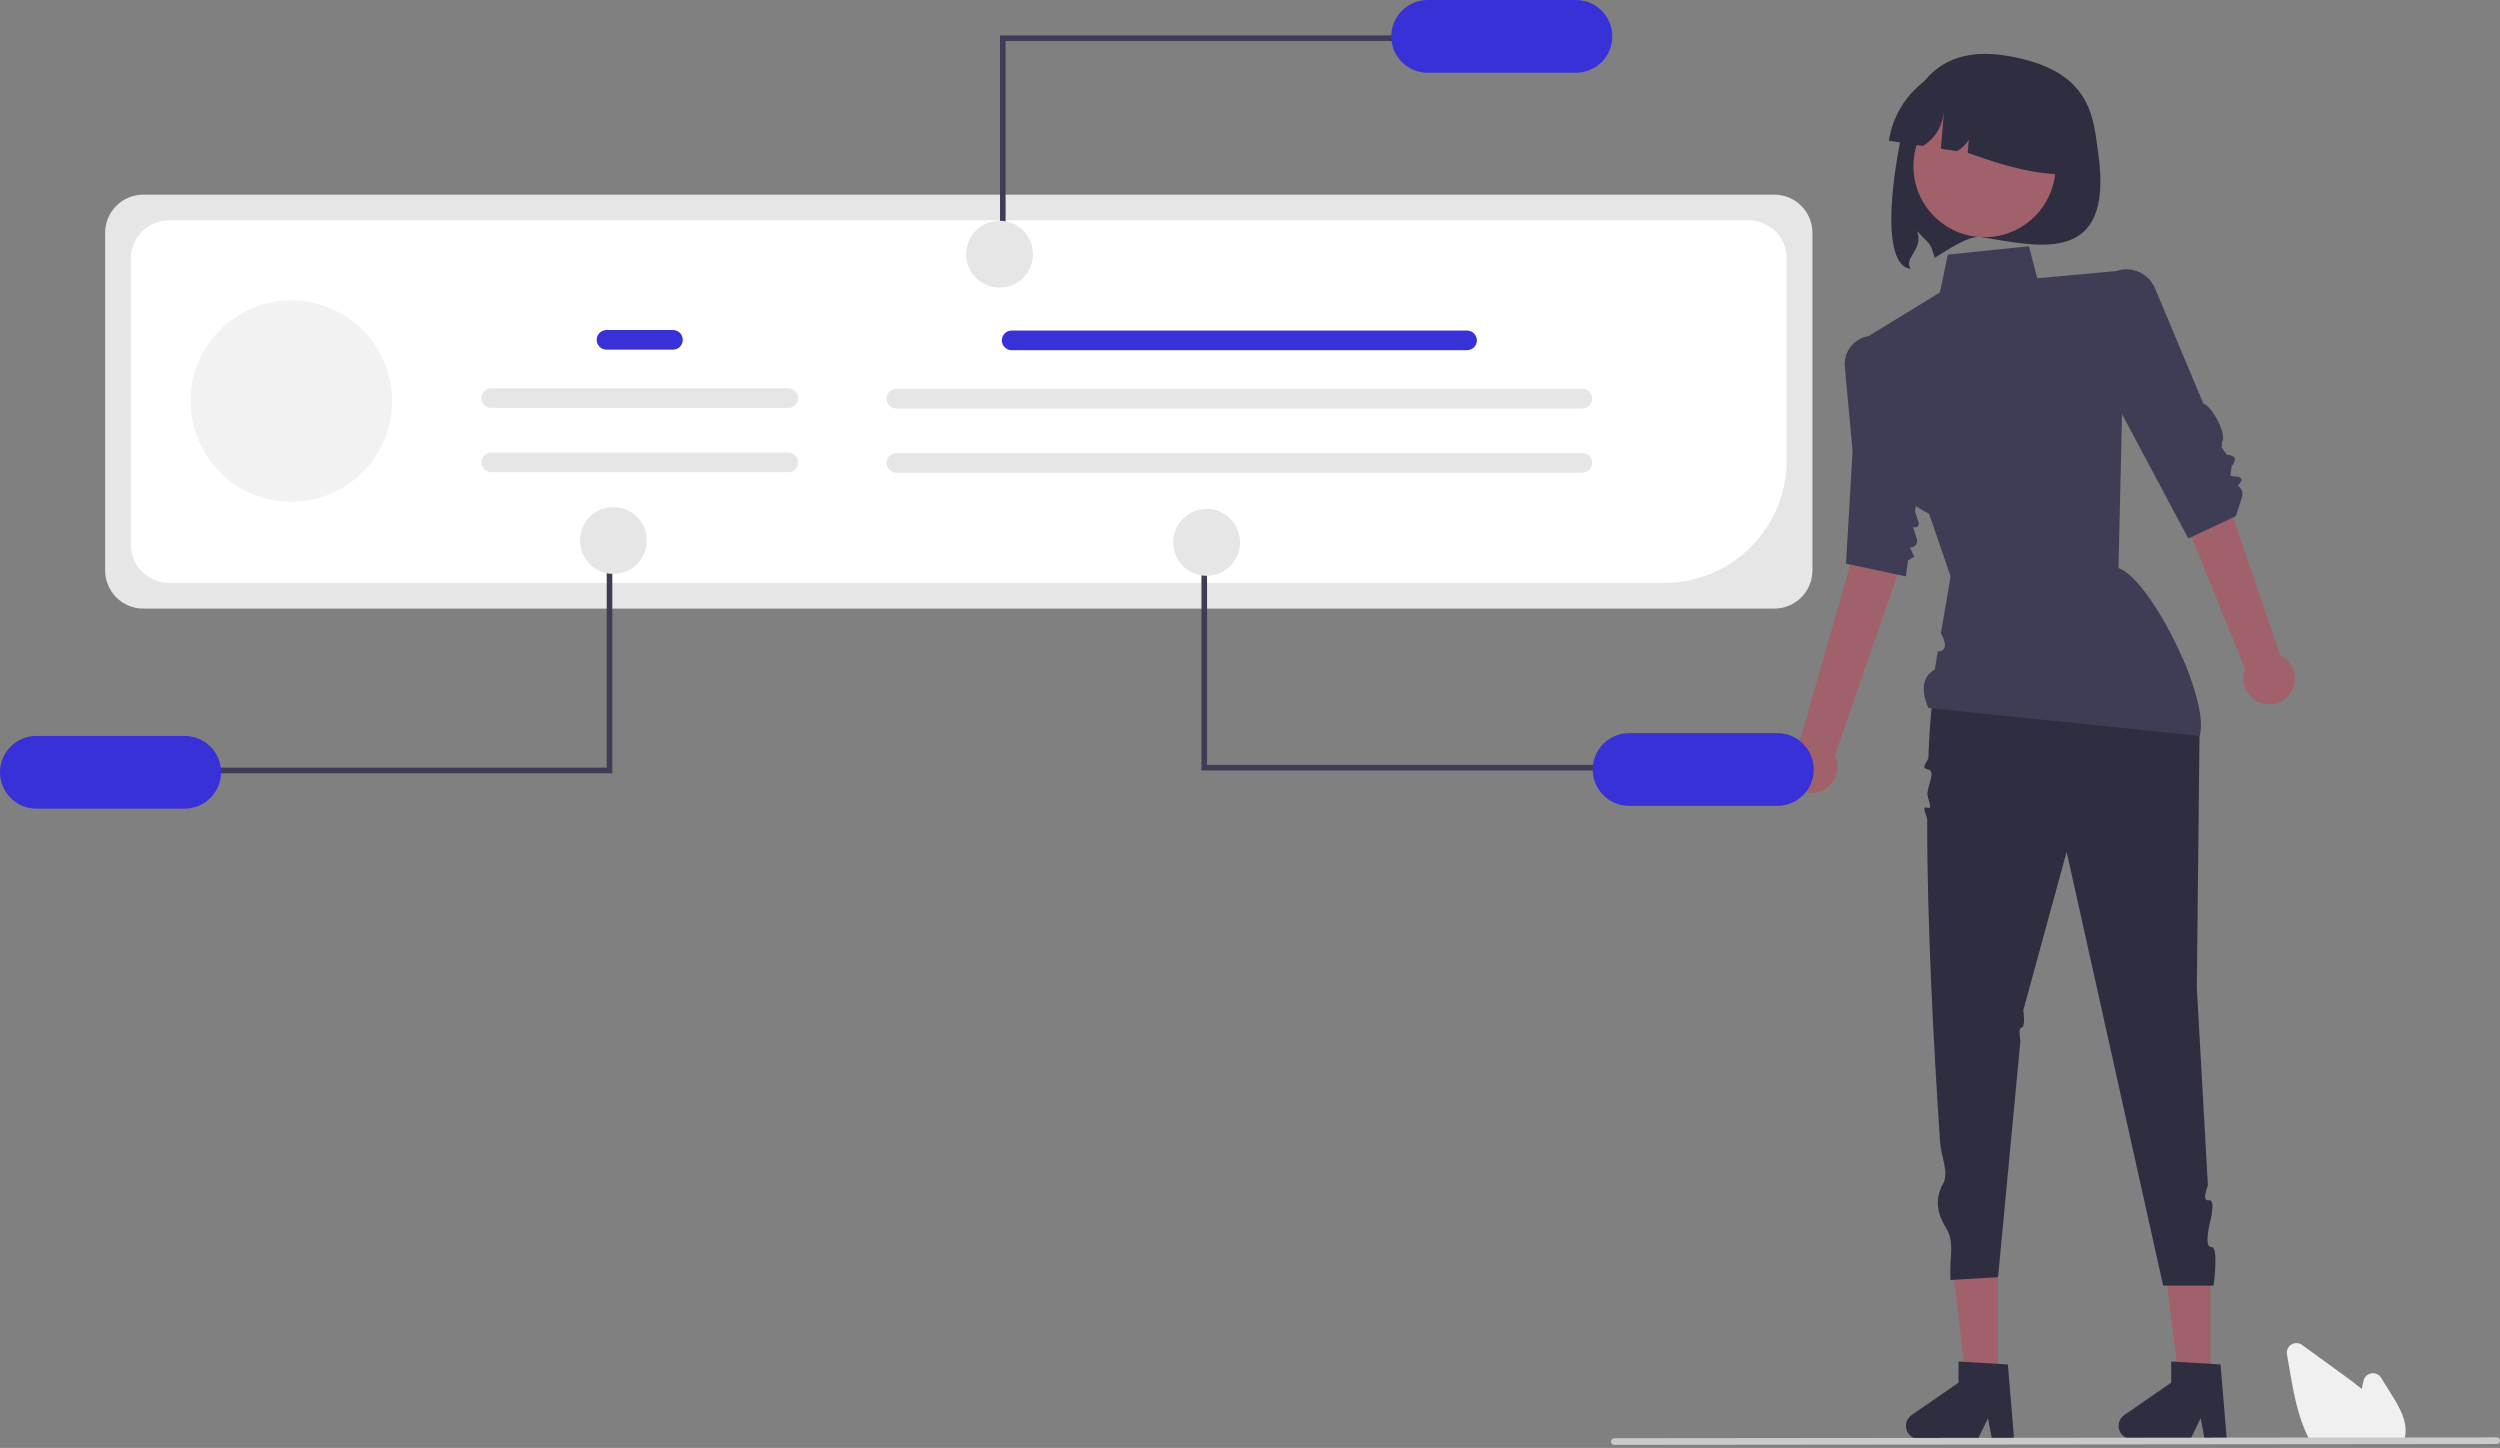 <svg width="240" height="139" viewBox="0 0 240 139" fill="none" xmlns="http://www.w3.org/2000/svg">
<rect x="0" y="0" width="240" height="139" fill="#808080" stroke="none"/>
<g clip-path="url(#clip0_892_15003)">
<path d="M201.431 14.725C202.979 25.669 195.581 23.608 190.186 22.761C188.9 22.559 186.544 24.288 185.732 24.75C185.276 23.129 185.249 23.535 184.046 22.18C184.694 23.963 182.699 24.758 183.426 25.8C181.62 25.672 180.821 21.827 182.441 13.443C183.155 9.753 185.014 4.099 192.627 5.349C200.875 6.703 200.947 11.298 201.431 14.725Z" fill="#2F2E41"/>
<path d="M190.513 22.772C194.281 22.772 197.336 19.717 197.336 15.949C197.336 12.181 194.281 9.126 190.513 9.126C186.744 9.126 183.689 12.181 183.689 15.949C183.689 19.717 186.744 22.772 190.513 22.772Z" fill="#A0616A"/>
<path d="M181.33 13.513L184.598 14.013C186.04 13.11 186.589 11.771 186.657 10.196L186.329 14.277L187.891 14.516C188.91 13.836 189.366 13.099 189.092 12.289L188.9 14.67C193.064 16.171 197.1 17.277 200.508 16.444C200.683 15.295 200.631 14.123 200.354 12.995C200.076 11.866 199.579 10.803 198.891 9.867C198.203 8.931 197.337 8.139 196.343 7.537C195.349 6.935 194.246 6.535 193.097 6.36L191.415 6.103C190.266 5.927 189.094 5.979 187.965 6.257C186.837 6.534 185.774 7.031 184.838 7.719C183.901 8.408 183.109 9.273 182.508 10.268C181.906 11.262 181.506 12.365 181.33 13.513Z" fill="#2F2E41"/>
<path d="M170.337 58.425H13.749C12.78 58.424 11.851 58.039 11.166 57.353C10.48 56.668 10.095 55.739 10.094 54.77V22.341C10.095 21.372 10.48 20.443 11.166 19.758C11.851 19.072 12.78 18.687 13.749 18.686H170.337C171.306 18.687 172.236 19.072 172.921 19.758C173.606 20.443 173.992 21.372 173.993 22.341V54.77C173.992 55.739 173.606 56.668 172.921 57.353C172.236 58.039 171.306 58.424 170.337 58.425Z" fill="#E6E6E6"/>
<path d="M159.769 55.959H16.216C15.247 55.958 14.318 55.573 13.633 54.888C12.947 54.202 12.562 53.273 12.56 52.304V24.809C12.562 23.84 12.947 22.911 13.633 22.225C14.318 21.54 15.247 21.154 16.216 21.153H167.872C168.841 21.154 169.77 21.54 170.455 22.225C171.141 22.911 171.526 23.84 171.527 24.809V44.201C171.524 47.318 170.284 50.307 168.08 52.512C165.875 54.716 162.886 55.956 159.769 55.959Z" fill="white"/>
<path d="M140.837 33.618H97.119C96.868 33.618 96.629 33.519 96.452 33.342C96.275 33.165 96.176 32.925 96.176 32.675C96.176 32.425 96.275 32.185 96.452 32.009C96.629 31.832 96.868 31.732 97.119 31.732H140.837C141.087 31.732 141.327 31.832 141.504 32.009C141.681 32.185 141.78 32.425 141.78 32.675C141.78 32.925 141.681 33.165 141.504 33.342C141.327 33.519 141.087 33.618 140.837 33.618Z" fill="#3931D8"/>
<path d="M151.902 39.215H86.052C85.802 39.215 85.562 39.115 85.385 38.939C85.209 38.762 85.109 38.522 85.109 38.272C85.109 38.022 85.209 37.782 85.385 37.605C85.562 37.428 85.802 37.329 86.052 37.329H151.902C152.152 37.329 152.392 37.428 152.569 37.605C152.745 37.782 152.845 38.022 152.845 38.272C152.845 38.522 152.745 38.762 152.569 38.939C152.392 39.115 152.152 39.215 151.902 39.215Z" fill="#E6E6E6"/>
<path d="M151.902 45.381H86.052C85.802 45.381 85.562 45.281 85.385 45.105C85.209 44.928 85.109 44.688 85.109 44.438C85.109 44.188 85.209 43.948 85.385 43.771C85.562 43.594 85.802 43.495 86.052 43.495H151.902C152.152 43.495 152.392 43.594 152.569 43.771C152.745 43.948 152.845 44.188 152.845 44.438C152.845 44.688 152.745 44.928 152.569 45.105C152.392 45.281 152.152 45.381 151.902 45.381Z" fill="#E6E6E6"/>
<path d="M96.537 24.095H96V3.399H134.858V3.937H96.537V24.095Z" fill="#3F3D56"/>
<path d="M151.289 0.001H137.053C136.126 0.001 135.238 0.369 134.583 1.024C133.928 1.679 133.561 2.567 133.561 3.493C133.561 4.419 133.928 5.307 134.583 5.962C135.238 6.617 136.126 6.985 137.053 6.985H151.289C152.216 6.985 153.104 6.617 153.759 5.962C154.414 5.307 154.781 4.419 154.781 3.493C154.781 2.567 154.414 1.679 153.759 1.024C153.104 0.369 152.216 0.001 151.289 0.001Z" fill="#3931D8"/>
<path d="M95.957 27.609C97.729 27.609 99.166 26.172 99.166 24.4C99.166 22.628 97.729 21.191 95.957 21.191C94.185 21.191 92.748 22.628 92.748 24.4C92.748 26.172 94.185 27.609 95.957 27.609Z" fill="#E6E6E6"/>
<path d="M212.204 133.018H209.239L207.828 121.582H212.204V133.018Z" fill="#A0616A"/>
<path d="M213.77 138.155H211.643L211.264 136.147L210.292 138.155H204.653C204.382 138.155 204.119 138.068 203.901 137.908C203.683 137.748 203.523 137.522 203.442 137.264C203.362 137.006 203.366 136.729 203.454 136.474C203.542 136.218 203.71 135.997 203.932 135.844L208.436 132.734V130.704L213.172 130.987L213.77 138.155Z" fill="#2F2E41"/>
<path d="M191.79 133.018H188.825L187.414 121.582H191.79V133.018Z" fill="#A0616A"/>
<path d="M193.354 138.155H191.227L190.848 136.147L189.876 138.155H184.236C183.966 138.155 183.703 138.068 183.485 137.908C183.267 137.748 183.107 137.522 183.026 137.264C182.946 137.006 182.95 136.729 183.038 136.474C183.126 136.218 183.294 135.997 183.516 135.844L188.02 132.734V130.704L192.756 130.987L193.354 138.155Z" fill="#2F2E41"/>
<path d="M219.856 66.564C220.065 66.271 220.207 65.936 220.271 65.582C220.336 65.228 220.323 64.865 220.232 64.517C220.141 64.169 219.975 63.845 219.746 63.568C219.516 63.291 219.229 63.068 218.904 62.914L211.676 41.76L207.369 44.02L215.531 64.236C215.309 64.799 215.301 65.425 215.509 65.993C215.717 66.562 216.127 67.034 216.66 67.321C217.193 67.608 217.813 67.689 218.402 67.55C218.991 67.41 219.509 67.059 219.856 66.564Z" fill="#A0616A"/>
<path d="M174.649 76.007C174.993 75.904 175.311 75.727 175.58 75.488C175.849 75.249 176.062 74.954 176.204 74.624C176.347 74.294 176.415 73.937 176.404 73.577C176.394 73.218 176.304 72.865 176.142 72.544L183.455 51.418L178.669 50.552L172.67 71.512C172.149 71.819 171.758 72.307 171.572 72.883C171.387 73.46 171.419 74.084 171.663 74.638C171.907 75.192 172.345 75.638 172.896 75.89C173.446 76.143 174.07 76.184 174.649 76.007Z" fill="#A0616A"/>
<path d="M186.182 63.394C186.182 63.394 205.252 58.525 204.448 60.171C204.448 60.171 210.336 58.348 211.154 70.497L210.895 94.822L211.959 113.813C211.959 113.813 211.31 115.358 212.038 115.223C212.765 115.088 212.157 117.356 212.157 117.356C212.157 117.356 211.544 119.77 212.289 119.712C213.034 119.655 212.497 123.415 212.497 123.415H207.662L198.397 81.78L194.24 96.971C194.24 96.971 194.469 98.599 194.081 98.651C193.693 98.702 193.965 99.873 193.965 99.873L193.82 101.411L191.813 122.609L187.246 122.878C187.246 122.878 187.211 122.413 187.246 121.266C187.273 120.415 187.535 119.054 186.844 117.932C186.077 116.686 185.631 115.245 186.525 113.658C187.144 112.559 186.34 111.046 186.244 109.616C185.641 100.593 184.992 88.551 185.011 78.71C185.012 78.317 184.398 77.336 185.016 77.543C185.635 77.75 185.025 76.657 185.031 76.222C185.043 75.417 185.875 74.011 185.083 73.866C184.292 73.721 185.108 73.094 185.123 72.717C185.279 68.737 185.609 65.46 186.182 63.394Z" fill="#2F2E41"/>
<path d="M194.778 23.638L186.988 24.444L186.234 28.076L178.84 32.592L181.398 39.51C181.398 39.51 179.32 46.515 185.194 49.325L187.257 55.335L186.53 59.604L186.329 60.789C186.844 61.746 186.935 62.449 186.027 62.558L185.735 64.277C184.435 65.03 184.479 66.368 185.108 67.96L211.164 70.646C212.236 67.146 206.452 55.59 203.374 54.529L203.775 37.264L204.439 25.906L195.575 26.712L194.778 23.638Z" fill="#3F3D56"/>
<path d="M202.41 26.417C202.772 26.156 203.188 25.979 203.628 25.901C204.068 25.823 204.52 25.845 204.949 25.966C205.379 26.087 205.776 26.303 206.111 26.599C206.445 26.895 206.709 27.263 206.881 27.675L211.517 38.737C212.393 39.054 213.834 41.752 213.312 42.443C213.323 43.173 213.07 42.642 213.778 43.656C214.584 43.713 214.794 44.053 214.238 44.755L214.118 45.666L214.446 45.728C215.325 45.759 215.37 46.087 214.822 46.625C215.004 46.734 215.143 46.902 215.218 47.1C215.293 47.299 215.298 47.517 215.233 47.719L214.646 49.546L210.079 51.695L202.567 37.607L201.355 29.819C201.138 29.214 201.124 28.555 201.315 27.942C201.505 27.328 201.89 26.793 202.41 26.417Z" fill="#3F3D56"/>
<path d="M181.591 32.897C181.181 32.542 180.673 32.317 180.135 32.253C179.596 32.188 179.05 32.286 178.567 32.534C178.084 32.782 177.687 33.169 177.425 33.645C177.164 34.121 177.051 34.664 177.101 35.205C177.463 39.113 177.848 43.272 177.848 43.272L177.217 54.103L182.958 55.336L183.179 53.783L183.764 53.456L183.354 52.557C183.458 52.567 183.562 52.552 183.658 52.512C183.754 52.472 183.838 52.408 183.904 52.328C183.969 52.247 184.014 52.151 184.033 52.049C184.053 51.947 184.046 51.842 184.015 51.743L183.64 50.552C183.699 50.6 183.772 50.627 183.848 50.63C183.923 50.633 183.998 50.612 184.06 50.569C184.123 50.526 184.17 50.464 184.194 50.392C184.218 50.32 184.218 50.242 184.194 50.17L183.846 49.114L185.369 38.437L182.081 33.456C181.944 33.248 181.779 33.06 181.591 32.897Z" fill="#3F3D56"/>
<path d="M115.877 53.27H115.34V73.965H154.198V73.427H115.877V53.27Z" fill="#3F3D56"/>
<path d="M174.121 73.871C174.12 72.945 173.752 72.057 173.098 71.403C172.443 70.748 171.555 70.38 170.629 70.379H156.392C155.466 70.379 154.578 70.747 153.923 71.402C153.268 72.057 152.9 72.945 152.9 73.871C152.9 74.797 153.268 75.685 153.923 76.34C154.578 76.995 155.466 77.363 156.392 77.363H170.629C171.555 77.362 172.443 76.994 173.098 76.339C173.752 75.684 174.12 74.797 174.121 73.871Z" fill="#3931D8"/>
<path d="M115.836 55.277C117.608 55.277 119.045 53.84 119.045 52.068C119.045 50.296 117.608 48.859 115.836 48.859C114.064 48.859 112.627 50.296 112.627 52.068C112.627 53.84 114.064 55.277 115.836 55.277Z" fill="#E6E6E6"/>
<path d="M58.244 53.538H58.782V74.233H19.924V73.696H58.244V53.538Z" fill="#3F3D56"/>
<path d="M3.492 77.631H17.729C18.655 77.631 19.543 77.263 20.198 76.608C20.853 75.953 21.221 75.065 21.221 74.138C21.221 73.212 20.853 72.324 20.198 71.669C19.543 71.014 18.655 70.647 17.729 70.647H3.492C2.566 70.647 1.678 71.014 1.023 71.669C0.368 72.324 0 73.212 0 74.138C0 75.065 0.368 75.953 1.023 76.608C1.678 77.263 2.566 77.631 3.492 77.631Z" fill="#3931D8"/>
<path d="M58.889 55.097C60.661 55.097 62.097 53.661 62.097 51.889C62.097 50.116 60.661 48.68 58.889 48.68C57.116 48.68 55.68 50.116 55.68 51.889C55.68 53.661 57.116 55.097 58.889 55.097Z" fill="#E6E6E6"/>
<path d="M230.735 138.431H221.82L221.782 138.362C221.668 138.155 221.558 137.936 221.455 137.711C220.537 135.745 220.149 133.497 219.806 131.513L219.549 130.018C219.517 129.837 219.541 129.65 219.616 129.483C219.691 129.315 219.815 129.174 219.971 129.077C220.127 128.98 220.309 128.931 220.492 128.938C220.676 128.945 220.853 129.006 221.002 129.114C222.357 130.1 223.712 131.085 225.068 132.069C225.581 132.443 226.167 132.875 226.729 133.342C226.783 133.079 226.84 132.815 226.896 132.555C226.935 132.375 227.027 132.211 227.16 132.084C227.293 131.957 227.461 131.872 227.642 131.841C227.823 131.809 228.009 131.833 228.177 131.908C228.345 131.983 228.486 132.107 228.584 132.263L229.627 133.939C230.387 135.163 231.059 136.368 230.922 137.669C230.923 137.685 230.921 137.701 230.918 137.716C230.891 137.93 230.84 138.14 230.767 138.342L230.735 138.431Z" fill="#F0F0F0"/>
<path d="M239.682 138.626L154.971 138.709C154.886 138.708 154.805 138.674 154.745 138.614C154.686 138.554 154.652 138.473 154.652 138.389C154.652 138.304 154.686 138.223 154.745 138.163C154.805 138.103 154.886 138.069 154.971 138.069L239.682 137.986C239.766 137.987 239.847 138.021 239.907 138.081C239.966 138.141 240 138.222 240 138.306C240 138.391 239.966 138.472 239.907 138.532C239.847 138.592 239.766 138.626 239.682 138.626Z" fill="#CACACA"/>
<path d="M27.965 48.175C33.306 48.175 37.636 43.846 37.636 38.505C37.636 33.164 33.306 28.835 27.965 28.835C22.625 28.835 18.295 33.164 18.295 38.505C18.295 43.846 22.625 48.175 27.965 48.175Z" fill="#F2F2F2"/>
<path d="M64.605 33.567H58.224C57.974 33.567 57.734 33.468 57.557 33.291C57.381 33.114 57.281 32.874 57.281 32.624C57.281 32.374 57.381 32.135 57.557 31.958C57.734 31.781 57.974 31.682 58.224 31.682H64.605C64.855 31.682 65.094 31.781 65.271 31.958C65.448 32.135 65.547 32.374 65.547 32.624C65.547 32.874 65.448 33.114 65.271 33.291C65.094 33.468 64.855 33.567 64.605 33.567Z" fill="#3931D8"/>
<path d="M75.669 39.163H47.158C46.908 39.163 46.668 39.064 46.491 38.887C46.314 38.71 46.215 38.47 46.215 38.22C46.215 37.97 46.314 37.73 46.491 37.553C46.668 37.377 46.908 37.277 47.158 37.277H75.669C75.919 37.277 76.159 37.377 76.336 37.553C76.513 37.73 76.612 37.97 76.612 38.22C76.612 38.47 76.513 38.71 76.336 38.887C76.159 39.064 75.919 39.163 75.669 39.163Z" fill="#E6E6E6"/>
<path d="M75.669 45.33H47.158C46.908 45.33 46.668 45.231 46.491 45.054C46.314 44.877 46.215 44.637 46.215 44.387C46.215 44.137 46.314 43.897 46.491 43.721C46.668 43.544 46.908 43.444 47.158 43.444H75.669C75.919 43.444 76.159 43.544 76.336 43.721C76.513 43.897 76.612 44.137 76.612 44.387C76.612 44.637 76.513 44.877 76.336 45.054C76.159 45.231 75.919 45.33 75.669 45.33Z" fill="#E6E6E6"/>
</g>
<defs>
<clipPath id="clip0_892_15003">
<rect width="240" height="138.707" fill="white"/>
</clipPath>
</defs>
</svg>
